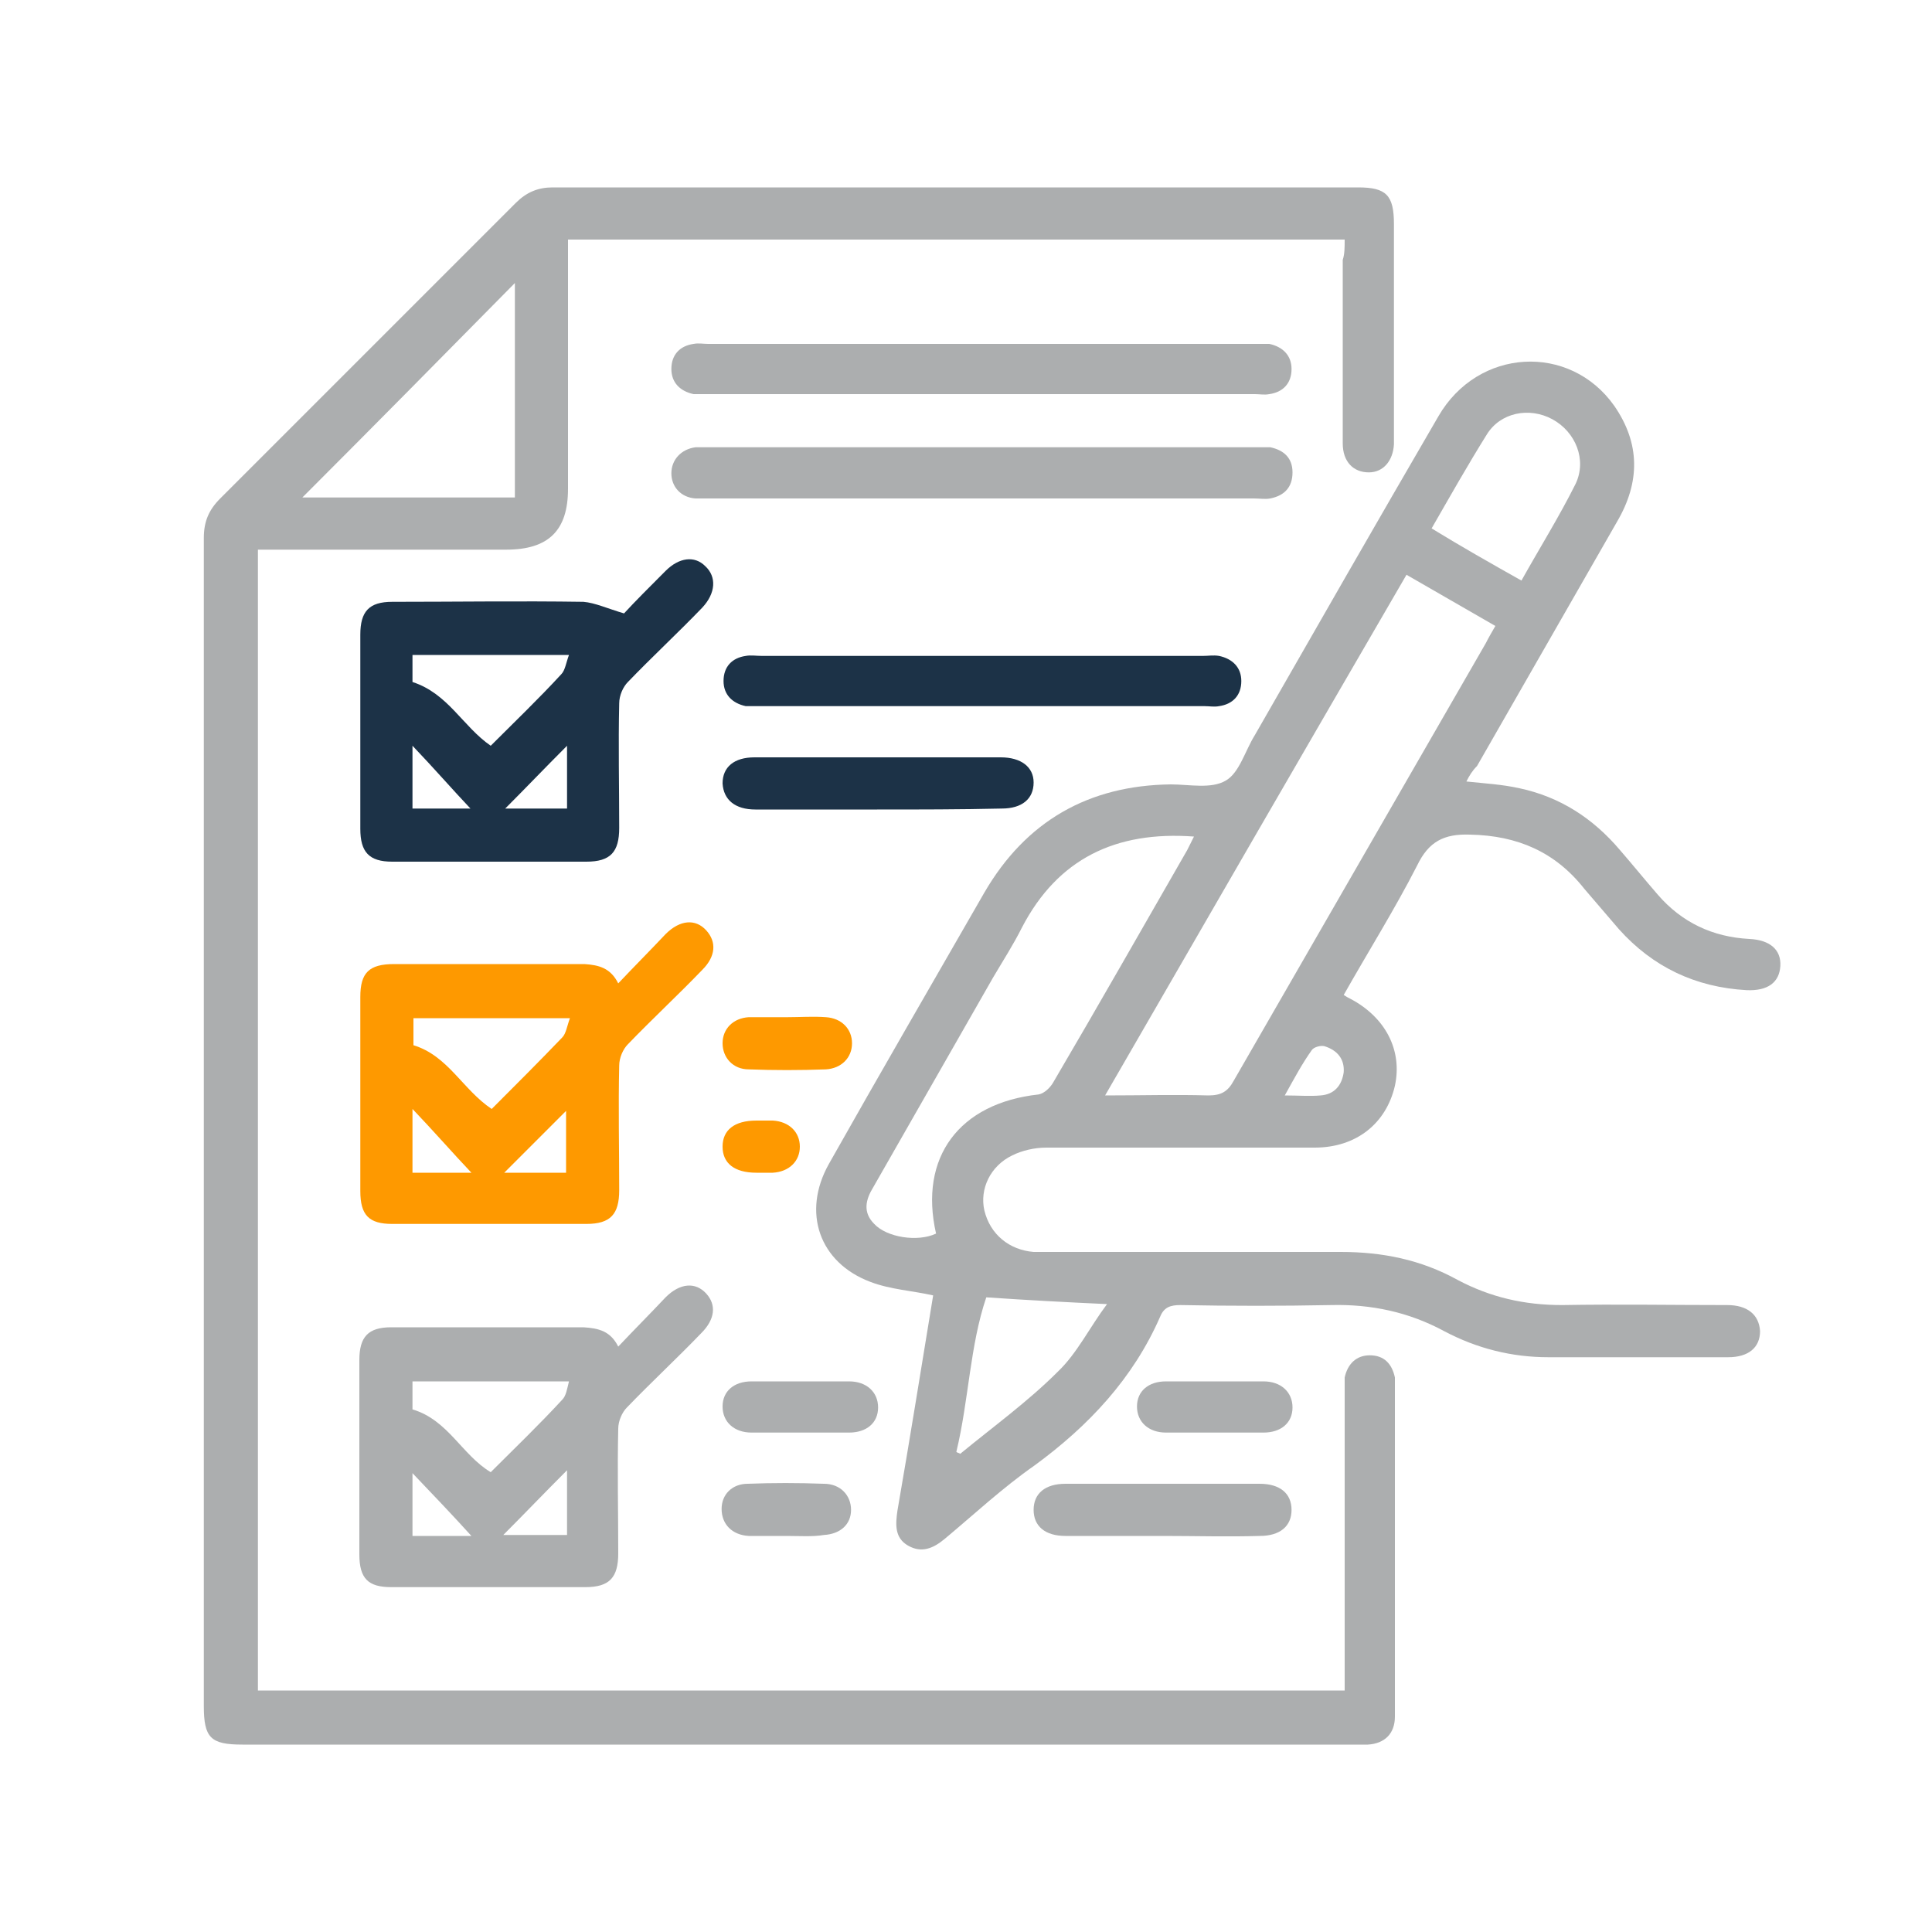 <?xml version="1.0" encoding="utf-8"?>
<!-- Generator: Adobe Illustrator 24.0.0, SVG Export Plug-In . SVG Version: 6.00 Build 0)  -->
<svg version="1.1" id="Capa_1" xmlns="http://www.w3.org/2000/svg" xmlns:xlink="http://www.w3.org/1999/xlink" x="0px" y="0px"
	 viewBox="0 0 200 200" style="enable-background:new 0 0 200 200;" xml:space="preserve">
<style type="text/css">
	.st0{fill:#ACAEAF;}
	.st1{fill:#1C3247;}
	.st2{fill:#FE9900;}
</style>
<g>
	<path class="st0" d="M151.8,80.9c1.9,0.2,3.7,0.3,5.5,0.7c4.2,0.9,7.6,3.1,10.4,6.4c1.3,1.5,2.6,3.1,3.9,4.6
		c2.5,2.9,5.7,4.4,9.5,4.6c2.1,0.1,3.3,1.1,3.2,2.8c-0.1,1.7-1.3,2.6-3.5,2.5c-5.3-0.3-9.7-2.4-13.2-6.3c-1.2-1.4-2.4-2.8-3.6-4.2
		c-3-3.8-6.9-5.5-11.8-5.6c-2.7-0.1-4.3,0.7-5.5,3.2c-2.3,4.5-5,8.8-7.6,13.4c0.3,0.2,0.5,0.3,0.7,0.4c3.6,1.9,5.4,5.3,4.6,9
		c-0.9,3.9-4,6.4-8.3,6.4c-9.3,0-18.5,0-27.8,0c-1.2,0-2.5,0.3-3.5,0.8c-2.3,1.1-3.4,3.5-2.9,5.7c0.6,2.5,2.6,4.1,5.1,4.3
		c0.5,0,1,0,1.5,0c10.1,0,20.2,0,30.3,0c4.3,0,8.3,0.8,12.1,2.9c3.4,1.8,6.9,2.6,10.8,2.6c5.7-0.1,11.4,0,17.1,0
		c2.1,0,3.3,1,3.4,2.7c0,1.7-1.2,2.7-3.3,2.7c-6.2,0-12.4,0-18.6,0c-3.8,0-7.4-0.9-10.8-2.7c-3.7-2-7.6-2.8-11.7-2.7
		c-5.2,0.1-10.4,0.1-15.6,0c-1,0-1.7,0.2-2.1,1.2c-2.8,6.4-7.4,11.3-13,15.4c-3.3,2.3-6.3,5.1-9.3,7.6c-1.2,1-2.4,1.5-3.8,0.7
		c-1.4-0.8-1.3-2.2-1.1-3.6c1.3-7.5,2.5-15,3.7-22.3c-2.2-0.5-4.4-0.6-6.5-1.4c-5.3-2-7.1-7.2-4.3-12.2c5.3-9.4,10.7-18.7,16.1-28.1
		c4.3-7.4,10.8-11.1,19.3-11.2c1.9,0,4.2,0.5,5.7-0.4c1.4-0.8,2-3.1,3-4.7c6.3-11,12.6-22,19-33c4.1-7.1,13.6-7.6,18.2-1.1
		c2.7,3.9,2.7,7.9,0.3,12c-4.8,8.4-9.7,16.9-14.5,25.3C152.4,79.8,152.1,80.3,151.8,80.9z M114.4,113.4c3.8,0,7.2-0.1,10.7,0
		c1.3,0,2-0.4,2.6-1.5c8.7-15.1,17.4-30.2,26.1-45.3c0.3-0.6,0.6-1.1,1-1.8c-3.1-1.8-6.1-3.5-9.2-5.3
		C135.2,77.4,124.9,95.2,114.4,113.4z M123.6,86.6c-8.1-0.6-14.1,2.3-17.8,9.4c-0.9,1.8-2,3.5-3,5.2c-4.1,7.2-8.3,14.5-12.4,21.7
		c-0.8,1.3-1.1,2.6,0.1,3.8c1.3,1.4,4.5,1.9,6.4,1c-1.8-7.9,2.4-13.5,10.6-14.4c0.6-0.1,1.2-0.7,1.5-1.2c4.7-8,9.3-16.1,13.9-24.1
		C123.1,87.6,123.3,87.2,123.6,86.6z M157.5,60.1c1.9-3.4,3.9-6.6,5.6-10c1.2-2.5,0-5.4-2.4-6.7c-2.4-1.3-5.4-0.7-6.8,1.6
		c-2,3.2-3.8,6.4-5.7,9.7C151.3,56.6,154.3,58.3,157.5,60.1z M99,150.3c0.1,0.1,0.3,0.1,0.4,0.2c3.4-2.8,7-5.4,10.1-8.5
		c2-1.9,3.3-4.6,5.1-7c-4.3-0.2-8.1-0.4-12.5-0.7C100.4,139.3,100.3,144.9,99,150.3z M133,113.4c1.4,0,2.6,0.1,3.7,0
		c1.4-0.1,2.2-1,2.4-2.4c0.1-1.4-0.7-2.3-2-2.7c-0.4-0.1-1.1,0.1-1.3,0.4C134.8,110.1,134,111.6,133,113.4z"/>
	<path class="st0" d="M139.2,24.8c-26.9,0-53.5,0-80.4,0c0,0.6,0,1.2,0,1.8c0,8,0,16,0,24c0,4.3-2,6.3-6.4,6.3c-7.9,0-15.9,0-23.8,0
		c-0.6,0-1.2,0-1.9,0c0,39.4,0,78.7,0,118.1c37.4,0,74.8,0,112.5,0c0-0.5,0-1.1,0-1.7c0-9.7,0-19.5,0-29.2c0-0.5,0-1,0-1.5
		c0.3-1.4,1.2-2.3,2.6-2.3c1.5,0,2.3,0.9,2.6,2.3c0,0.2,0,0.3,0,0.5c0,11.5,0,23.1,0,34.6c0,1.8-1.1,2.8-2.8,2.9c-0.4,0-0.8,0-1.2,0
		c-38.4,0-76.8,0-115.3,0c-3.3,0-4-0.7-4-4c0-40.3,0-80.6,0-120.9c0-1.7,0.5-2.9,1.7-4.1c10.2-10.2,20.4-20.4,30.6-30.6
		c1.1-1.1,2.3-1.6,3.8-1.6c27.8,0,55.6,0,83.4,0c2.9,0,3.7,0.8,3.7,3.8c0,7.3,0,14.7,0,22c0,0.3,0,0.6,0,0.8
		c-0.1,1.7-1.1,2.9-2.6,2.9c-1.6,0-2.7-1.1-2.7-3c0-6.3,0-12.6,0-19C139.2,26.3,139.2,25.6,139.2,24.8z M53.3,29.3
		c-7.4,7.5-14.8,15-22,22.2c7,0,14.5,0,22,0C53.3,43.9,53.3,36.5,53.3,29.3z"/>
	<path class="st1" d="M64.6,63.5c1.1-1.2,2.7-2.8,4.3-4.4c1.4-1.4,3-1.6,4.1-0.5c1.2,1.1,1.1,2.8-0.3,4.3c-2.5,2.6-5.2,5.1-7.7,7.7
		c-0.5,0.5-0.9,1.4-0.9,2.2c-0.1,4.3,0,8.6,0,12.9c0,2.5-0.9,3.5-3.4,3.5c-6.7,0-13.4,0-20.1,0c-2.4,0-3.3-1-3.3-3.4
		c0-6.7,0-13.4,0-20.1c0-2.4,0.9-3.4,3.3-3.4c6.6,0,13.2-0.1,19.8,0C61.6,62.4,62.9,63,64.6,63.5z M50.8,77.2c2.5-2.5,5-4.9,7.3-7.4
		c0.4-0.4,0.5-1.2,0.8-2c-5.6,0-10.9,0-16.2,0c0,1.1,0,2,0,2.8C46.4,71.8,47.9,75.2,50.8,77.2z M42.7,83.7c2.3,0,4.5,0,6,0
		c-1.8-1.9-3.8-4.2-6-6.5C42.7,79.4,42.7,81.5,42.7,83.7z M58.7,77.2c-2.3,2.3-4.4,4.5-6.4,6.5c2,0,4.2,0,6.4,0
		C58.7,81.5,58.7,79.4,58.7,77.2z"/>
	<path class="st2" d="M64,101.8c1.7-1.8,3.3-3.4,4.9-5.1c1.5-1.5,3.1-1.6,4.2-0.4c1.1,1.2,1,2.7-0.4,4.1c-2.5,2.6-5.2,5.1-7.7,7.7
		c-0.5,0.5-0.9,1.4-0.9,2.2c-0.1,4.3,0,8.6,0,12.9c0,2.5-0.9,3.5-3.4,3.5c-6.7,0-13.4,0-20.1,0c-2.4,0-3.3-0.9-3.3-3.4
		c0-6.7,0-13.4,0-20.1c0-2.5,0.9-3.4,3.5-3.4c6.6,0,13.2,0,19.7,0C62,99.9,63.2,100.2,64,101.8z M50.9,114.8
		c2.5-2.5,4.9-4.9,7.3-7.4c0.4-0.4,0.5-1.2,0.8-2c-5.6,0-10.9,0-16.2,0c0,1.1,0,2,0,2.8C46.4,109.3,47.9,112.8,50.9,114.8z
		 M48.8,121.4c-1.9-2-3.9-4.3-6.1-6.6c0,2.3,0,4.4,0,6.6C45,121.4,47.2,121.4,48.8,121.4z M58.6,121.4c0-2.2,0-4.3,0-6.4
		c-2.1,2.1-4.3,4.3-6.4,6.4C54.2,121.4,56.3,121.4,58.6,121.4z"/>
	<path class="st0" d="M64,139.4c1.7-1.8,3.3-3.4,4.9-5.1c1.5-1.5,3.1-1.6,4.2-0.4c1.1,1.2,0.9,2.7-0.5,4.1c-2.5,2.6-5.2,5.1-7.7,7.7
		c-0.5,0.5-0.9,1.4-0.9,2.2c-0.1,4.3,0,8.6,0,12.9c0,2.5-0.9,3.5-3.4,3.5c-6.7,0-13.4,0-20.1,0c-2.4,0-3.3-0.9-3.3-3.4
		c0-6.7,0-13.4,0-20.1c0-2.4,0.9-3.4,3.3-3.4c6.6,0,13.3,0,19.9,0C62,137.5,63.2,137.8,64,139.4z M58.9,143c-5.7,0-10.9,0-16.2,0
		c0,1.1,0,2,0,2.9c3.7,1.1,5.1,4.7,8.1,6.5c2.5-2.5,5-4.9,7.4-7.5C58.6,144.5,58.7,143.8,58.9,143z M48.8,159
		c-1.9-2.1-4-4.3-6.1-6.5c0,2.2,0,4.4,0,6.5C45,159,47.2,159,48.8,159z M58.7,152.2c-2.4,2.4-4.5,4.6-6.6,6.7c2.1,0,4.3,0,6.6,0
		C58.7,156.7,58.7,154.7,58.7,152.2z"/>
	<path class="st0" d="M101.6,40.8c-9.4,0-18.9,0-28.3,0c-0.5,0-1,0-1.5,0c-1.4-0.3-2.3-1.2-2.3-2.6c0-1.5,0.9-2.4,2.3-2.6
		c0.5-0.1,1,0,1.5,0c18.9,0,37.8,0,56.6,0c0.5,0,1,0,1.5,0c1.4,0.3,2.3,1.2,2.3,2.6c0,1.5-0.9,2.4-2.3,2.6c-0.5,0.1-1,0-1.5,0
		C120.5,40.8,111.1,40.8,101.6,40.8z"/>
	<path class="st0" d="M101.5,51.6c-9.3,0-18.7,0-28,0c-0.5,0-1,0-1.5,0c-1.5-0.1-2.5-1.2-2.5-2.6c0-1.4,1-2.5,2.5-2.7
		c0.4,0,0.8,0,1.2,0c19,0,38,0,57,0c0.4,0,0.9,0,1.3,0c1.4,0.3,2.3,1.1,2.3,2.6c0,1.5-0.8,2.4-2.3,2.7c-0.5,0.1-1.1,0-1.7,0
		C120.4,51.6,110.9,51.6,101.5,51.6z"/>
	<path class="st1" d="M101.5,73.1c-7.6,0-15.2,0-22.8,0c-0.5,0-1,0-1.5,0c-1.4-0.3-2.3-1.2-2.3-2.6c0-1.5,0.9-2.4,2.3-2.6
		c0.5-0.1,1.1,0,1.7,0c15.2,0,30.4,0,45.6,0c0.6,0,1.1-0.1,1.7,0c1.4,0.3,2.3,1.2,2.3,2.6c0,1.5-0.9,2.4-2.3,2.6c-0.5,0.1-1,0-1.5,0
		C116.9,73.1,109.2,73.1,101.5,73.1z"/>
	<path class="st1" d="M90.8,83.8c-4.2,0-8.4,0-12.6,0c-2.1,0-3.3-1-3.4-2.7c0-1.7,1.2-2.7,3.3-2.7c8.5,0,17,0,25.5,0
		c2.1,0,3.4,1,3.4,2.6c0,1.7-1.2,2.7-3.3,2.7C99.4,83.8,95.1,83.8,90.8,83.8z"/>
	<path class="st0" d="M120.4,159c-3.4,0-6.7,0-10.1,0c-2.1,0-3.3-1-3.3-2.7c0-1.7,1.2-2.7,3.3-2.7c6.7,0,13.4,0,20.1,0
		c2.1,0,3.3,1,3.3,2.7c0,1.7-1.2,2.7-3.3,2.7C127.1,159.1,123.7,159,120.4,159z"/>
	<path class="st0" d="M83,148.3c-1.7,0-3.5,0-5.2,0c-1.8,0-3-1.1-3-2.7c0-1.6,1.2-2.6,3-2.6c3.4,0,6.7,0,10.1,0c1.8,0,3,1.1,3,2.7
		c0,1.6-1.2,2.6-3,2.6C86.2,148.3,84.6,148.3,83,148.3z"/>
	<path class="st0" d="M125.7,148.3c-1.7,0-3.4,0-5,0c-1.8,0-3-1.1-3-2.7c0-1.6,1.2-2.6,3-2.6c3.4,0,6.7,0,10.1,0c1.8,0,3,1.1,3,2.7
		c0,1.6-1.2,2.6-3,2.6C129.1,148.3,127.4,148.3,125.7,148.3z"/>
	<path class="st2" d="M81.5,105.3c1.3,0,2.7-0.1,4,0c1.6,0.1,2.7,1.2,2.7,2.7c0,1.5-1.1,2.6-2.7,2.7c-2.7,0.1-5.4,0.1-8,0
		c-1.6,0-2.7-1.2-2.7-2.7c0-1.5,1.1-2.6,2.7-2.7C78.8,105.3,80.2,105.3,81.5,105.3z"/>
	<path class="st0" d="M81.4,159c-1.3,0-2.6,0-3.9,0c-1.7-0.1-2.8-1.2-2.8-2.8c0-1.5,1.1-2.6,2.7-2.6c2.6-0.1,5.2-0.1,7.9,0
		c1.7,0,2.8,1.2,2.8,2.7c0,1.5-1.1,2.5-2.8,2.6C84.1,159.1,82.8,159,81.4,159z"/>
	<path class="st2" d="M78.8,121.4c-0.2,0-0.3,0-0.5,0c-2.3,0-3.5-1-3.5-2.7c0-1.7,1.2-2.7,3.5-2.7c0.6,0,1.1,0,1.7,0
		c1.7,0.1,2.8,1.2,2.8,2.7c0,1.5-1.1,2.6-2.8,2.7C79.6,121.4,79.2,121.4,78.8,121.4z"/>
</g>
</svg>
